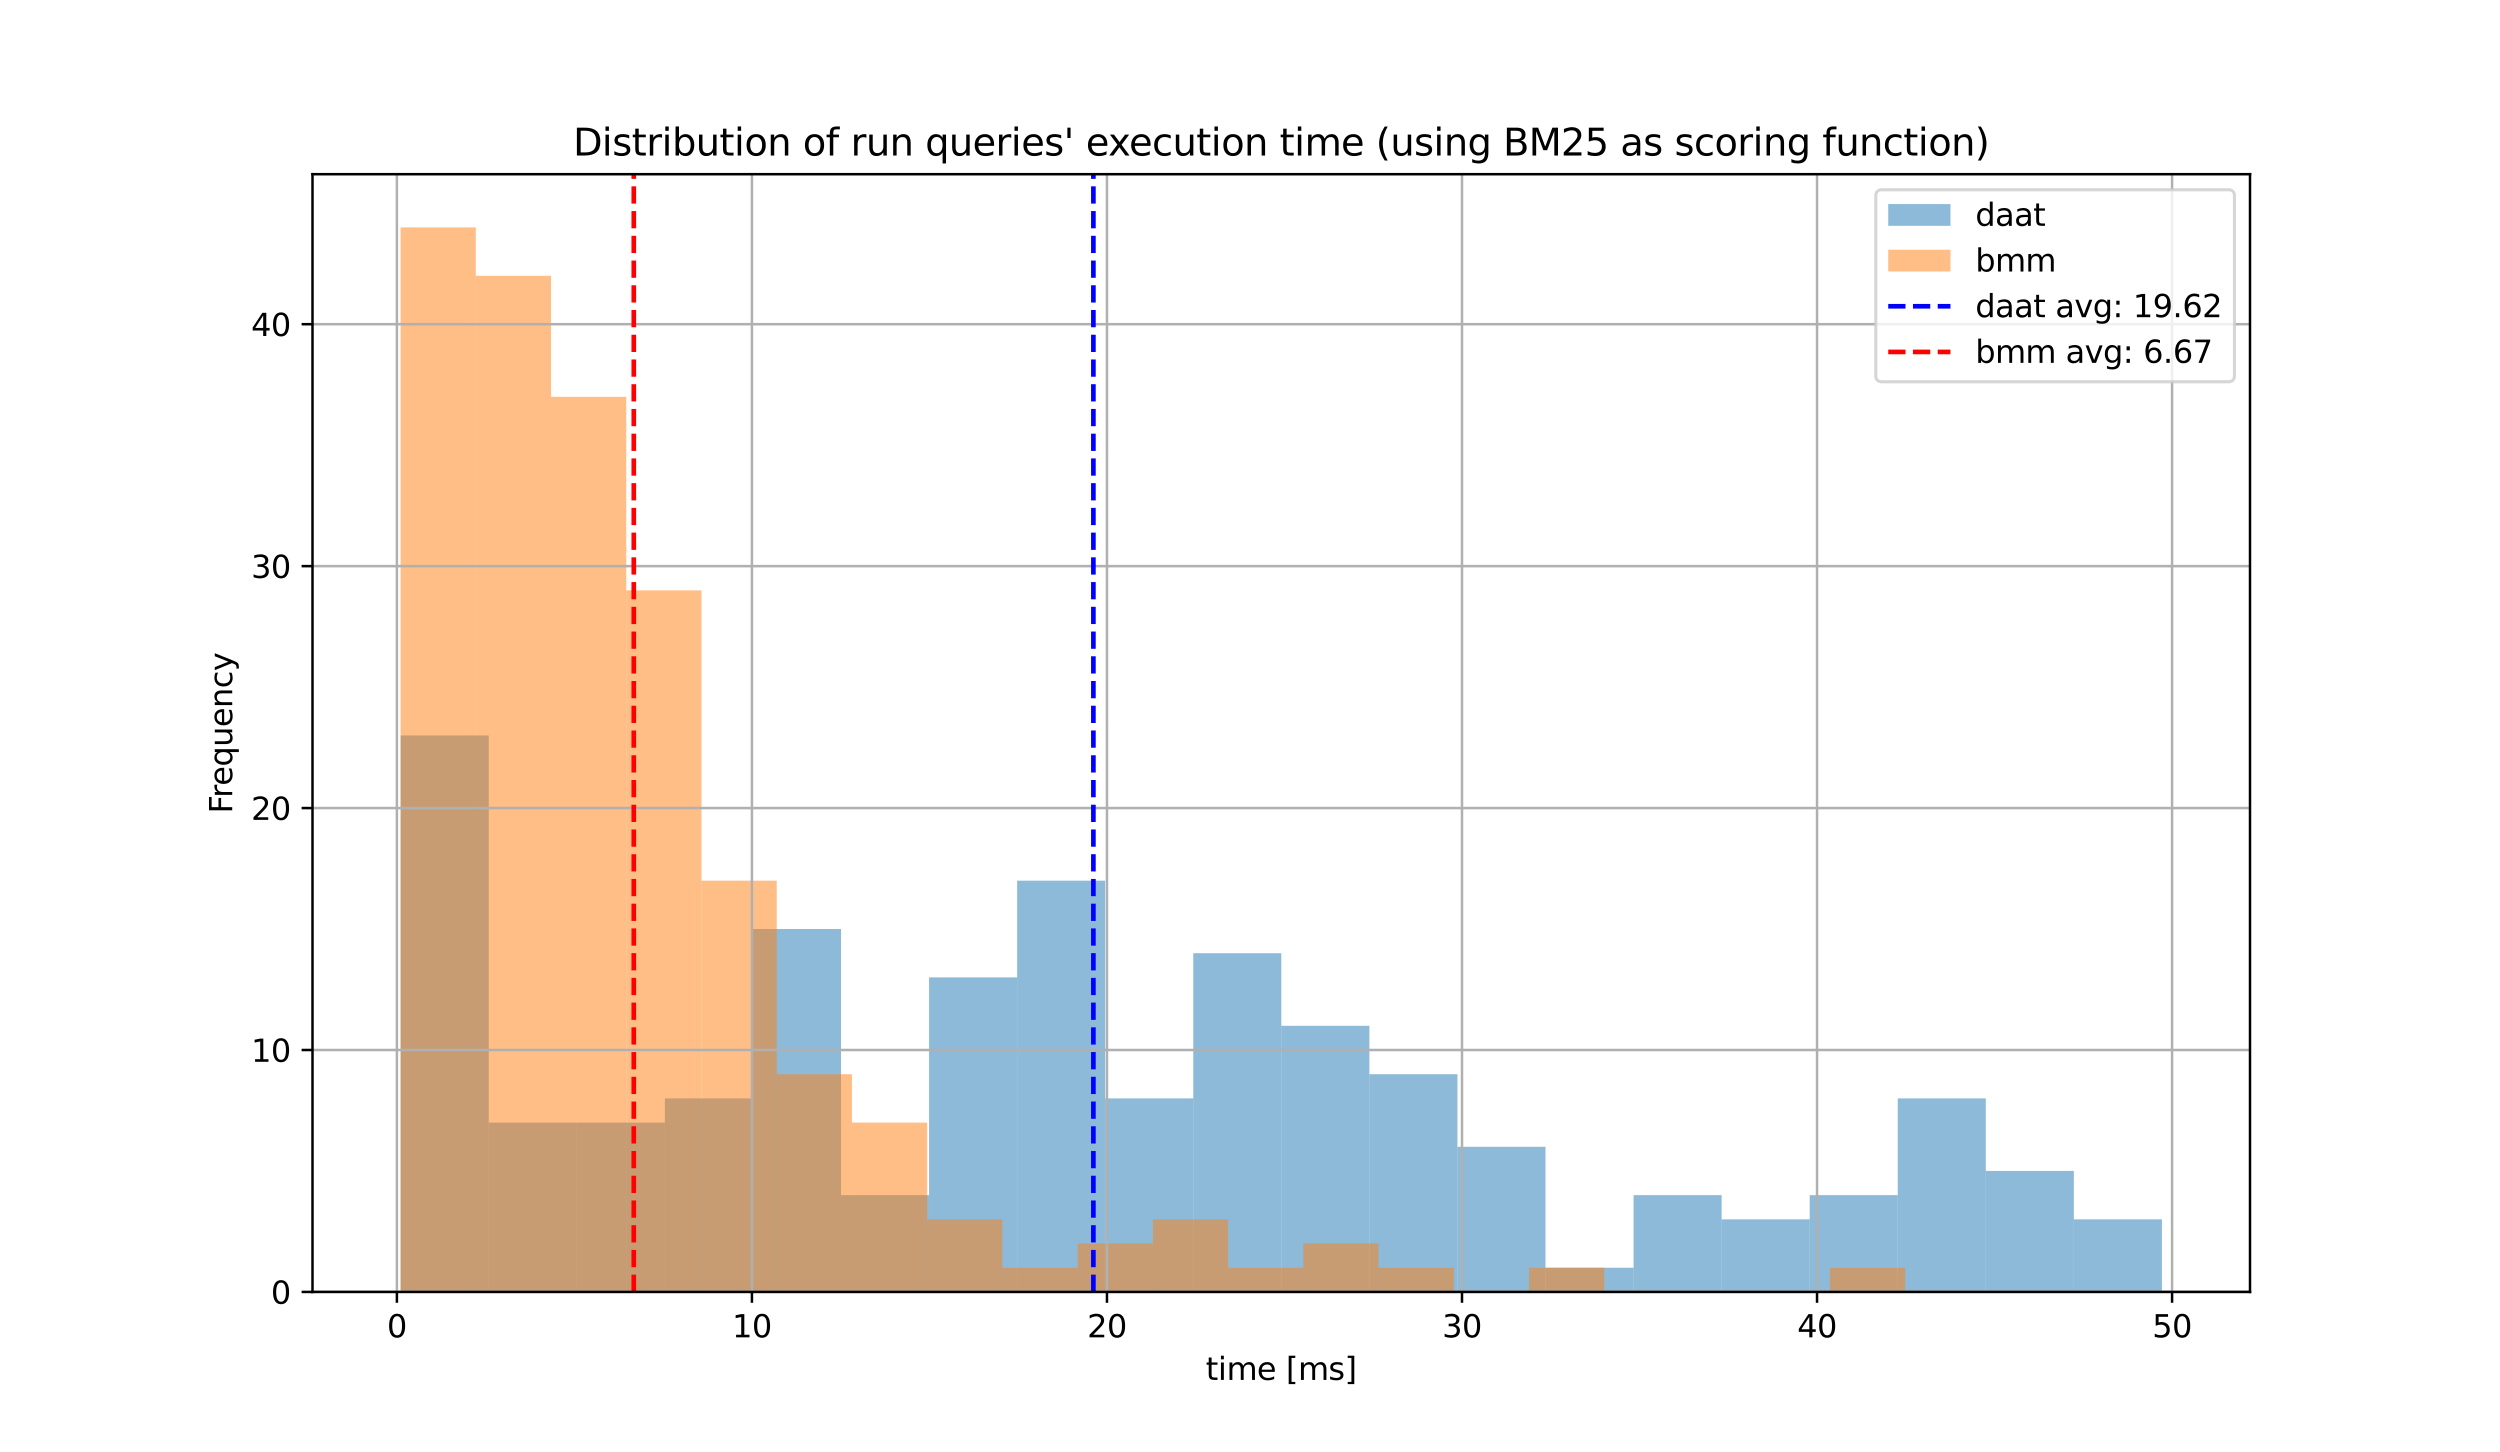 <?xml version="1.0" encoding="utf-8" standalone="no"?>
<!DOCTYPE svg PUBLIC "-//W3C//DTD SVG 1.1//EN"
  "http://www.w3.org/Graphics/SVG/1.1/DTD/svg11.dtd">
<svg xmlns:xlink="http://www.w3.org/1999/xlink" width="803.52pt" height="466.56pt" viewBox="0 0 803.52 466.56" xmlns="http://www.w3.org/2000/svg" version="1.1">
 <defs>
  <style type="text/css">*{stroke-linejoin: round; stroke-linecap: butt}</style>
 </defs>
 <g id="figure_1">
  <g id="patch_1">
   <path d="M 0 466.56 
L 803.52 466.56 
L 803.52 0 
L 0 0 
z
" style="fill: #ffffff"/>
  </g>
  <g id="axes_1">
   <g id="patch_2">
    <path d="M 100.44 415.238 
L 723.168 415.238 
L 723.168 55.987 
L 100.44 55.987 
z
" style="fill: #ffffff"/>
   </g>
   <g id="patch_3">
    <path d="M 128.789 415.238 
L 157.092 415.238 
L 157.092 236.39 
L 128.789 236.39 
z
" clip-path="url(#p4d7cd84a44)" style="fill: #1f77b4; opacity: 0.5"/>
   </g>
   <g id="patch_4">
    <path d="M 157.092 415.238 
L 185.396 415.238 
L 185.396 360.806 
L 157.092 360.806 
z
" clip-path="url(#p4d7cd84a44)" style="fill: #1f77b4; opacity: 0.5"/>
   </g>
   <g id="patch_5">
    <path d="M 185.396 415.238 
L 213.7 415.238 
L 213.7 360.806 
L 185.396 360.806 
z
" clip-path="url(#p4d7cd84a44)" style="fill: #1f77b4; opacity: 0.5"/>
   </g>
   <g id="patch_6">
    <path d="M 213.7 415.238 
L 242.003 415.238 
L 242.003 353.03 
L 213.7 353.03 
z
" clip-path="url(#p4d7cd84a44)" style="fill: #1f77b4; opacity: 0.5"/>
   </g>
   <g id="patch_7">
    <path d="M 242.003 415.238 
L 270.307 415.238 
L 270.307 298.598 
L 242.003 298.598 
z
" clip-path="url(#p4d7cd84a44)" style="fill: #1f77b4; opacity: 0.5"/>
   </g>
   <g id="patch_8">
    <path d="M 270.307 415.238 
L 298.611 415.238 
L 298.611 384.134 
L 270.307 384.134 
z
" clip-path="url(#p4d7cd84a44)" style="fill: #1f77b4; opacity: 0.5"/>
   </g>
   <g id="patch_9">
    <path d="M 298.611 415.238 
L 326.914 415.238 
L 326.914 314.15 
L 298.611 314.15 
z
" clip-path="url(#p4d7cd84a44)" style="fill: #1f77b4; opacity: 0.5"/>
   </g>
   <g id="patch_10">
    <path d="M 326.914 415.238 
L 355.218 415.238 
L 355.218 283.046 
L 326.914 283.046 
z
" clip-path="url(#p4d7cd84a44)" style="fill: #1f77b4; opacity: 0.5"/>
   </g>
   <g id="patch_11">
    <path d="M 355.218 415.238 
L 383.522 415.238 
L 383.522 353.03 
L 355.218 353.03 
z
" clip-path="url(#p4d7cd84a44)" style="fill: #1f77b4; opacity: 0.5"/>
   </g>
   <g id="patch_12">
    <path d="M 383.522 415.238 
L 411.825 415.238 
L 411.825 306.374 
L 383.522 306.374 
z
" clip-path="url(#p4d7cd84a44)" style="fill: #1f77b4; opacity: 0.5"/>
   </g>
   <g id="patch_13">
    <path d="M 411.825 415.238 
L 440.129 415.238 
L 440.129 329.702 
L 411.825 329.702 
z
" clip-path="url(#p4d7cd84a44)" style="fill: #1f77b4; opacity: 0.5"/>
   </g>
   <g id="patch_14">
    <path d="M 440.129 415.238 
L 468.433 415.238 
L 468.433 345.254 
L 440.129 345.254 
z
" clip-path="url(#p4d7cd84a44)" style="fill: #1f77b4; opacity: 0.5"/>
   </g>
   <g id="patch_15">
    <path d="M 468.433 415.238 
L 496.736 415.238 
L 496.736 368.582 
L 468.433 368.582 
z
" clip-path="url(#p4d7cd84a44)" style="fill: #1f77b4; opacity: 0.5"/>
   </g>
   <g id="patch_16">
    <path d="M 496.736 415.238 
L 525.04 415.238 
L 525.04 407.462 
L 496.736 407.462 
z
" clip-path="url(#p4d7cd84a44)" style="fill: #1f77b4; opacity: 0.5"/>
   </g>
   <g id="patch_17">
    <path d="M 525.04 415.238 
L 553.344 415.238 
L 553.344 384.134 
L 525.04 384.134 
z
" clip-path="url(#p4d7cd84a44)" style="fill: #1f77b4; opacity: 0.5"/>
   </g>
   <g id="patch_18">
    <path d="M 553.344 415.238 
L 581.647 415.238 
L 581.647 391.91 
L 553.344 391.91 
z
" clip-path="url(#p4d7cd84a44)" style="fill: #1f77b4; opacity: 0.5"/>
   </g>
   <g id="patch_19">
    <path d="M 581.647 415.238 
L 609.951 415.238 
L 609.951 384.134 
L 581.647 384.134 
z
" clip-path="url(#p4d7cd84a44)" style="fill: #1f77b4; opacity: 0.5"/>
   </g>
   <g id="patch_20">
    <path d="M 609.951 415.238 
L 638.255 415.238 
L 638.255 353.03 
L 609.951 353.03 
z
" clip-path="url(#p4d7cd84a44)" style="fill: #1f77b4; opacity: 0.5"/>
   </g>
   <g id="patch_21">
    <path d="M 638.255 415.238 
L 666.559 415.238 
L 666.559 376.358 
L 638.255 376.358 
z
" clip-path="url(#p4d7cd84a44)" style="fill: #1f77b4; opacity: 0.5"/>
   </g>
   <g id="patch_22">
    <path d="M 666.559 415.238 
L 694.862 415.238 
L 694.862 391.91 
L 666.559 391.91 
z
" clip-path="url(#p4d7cd84a44)" style="fill: #1f77b4; opacity: 0.5"/>
   </g>
   <g id="patch_23">
    <path d="M 128.746 415.238 
L 152.925 415.238 
L 152.925 73.094 
L 128.746 73.094 
z
" clip-path="url(#p4d7cd84a44)" style="fill: #ff7f0e; opacity: 0.5"/>
   </g>
   <g id="patch_24">
    <path d="M 152.925 415.238 
L 177.105 415.238 
L 177.105 88.646 
L 152.925 88.646 
z
" clip-path="url(#p4d7cd84a44)" style="fill: #ff7f0e; opacity: 0.5"/>
   </g>
   <g id="patch_25">
    <path d="M 177.105 415.238 
L 201.284 415.238 
L 201.284 127.526 
L 177.105 127.526 
z
" clip-path="url(#p4d7cd84a44)" style="fill: #ff7f0e; opacity: 0.5"/>
   </g>
   <g id="patch_26">
    <path d="M 201.284 415.238 
L 225.464 415.238 
L 225.464 189.734 
L 201.284 189.734 
z
" clip-path="url(#p4d7cd84a44)" style="fill: #ff7f0e; opacity: 0.5"/>
   </g>
   <g id="patch_27">
    <path d="M 225.464 415.238 
L 249.643 415.238 
L 249.643 283.046 
L 225.464 283.046 
z
" clip-path="url(#p4d7cd84a44)" style="fill: #ff7f0e; opacity: 0.5"/>
   </g>
   <g id="patch_28">
    <path d="M 249.643 415.238 
L 273.822 415.238 
L 273.822 345.254 
L 249.643 345.254 
z
" clip-path="url(#p4d7cd84a44)" style="fill: #ff7f0e; opacity: 0.5"/>
   </g>
   <g id="patch_29">
    <path d="M 273.822 415.238 
L 298.002 415.238 
L 298.002 360.806 
L 273.822 360.806 
z
" clip-path="url(#p4d7cd84a44)" style="fill: #ff7f0e; opacity: 0.5"/>
   </g>
   <g id="patch_30">
    <path d="M 298.002 415.238 
L 322.181 415.238 
L 322.181 391.91 
L 298.002 391.91 
z
" clip-path="url(#p4d7cd84a44)" style="fill: #ff7f0e; opacity: 0.5"/>
   </g>
   <g id="patch_31">
    <path d="M 322.181 415.238 
L 346.361 415.238 
L 346.361 407.462 
L 322.181 407.462 
z
" clip-path="url(#p4d7cd84a44)" style="fill: #ff7f0e; opacity: 0.5"/>
   </g>
   <g id="patch_32">
    <path d="M 346.361 415.238 
L 370.54 415.238 
L 370.54 399.686 
L 346.361 399.686 
z
" clip-path="url(#p4d7cd84a44)" style="fill: #ff7f0e; opacity: 0.5"/>
   </g>
   <g id="patch_33">
    <path d="M 370.54 415.238 
L 394.72 415.238 
L 394.72 391.91 
L 370.54 391.91 
z
" clip-path="url(#p4d7cd84a44)" style="fill: #ff7f0e; opacity: 0.5"/>
   </g>
   <g id="patch_34">
    <path d="M 394.72 415.238 
L 418.899 415.238 
L 418.899 407.462 
L 394.72 407.462 
z
" clip-path="url(#p4d7cd84a44)" style="fill: #ff7f0e; opacity: 0.5"/>
   </g>
   <g id="patch_35">
    <path d="M 418.899 415.238 
L 443.079 415.238 
L 443.079 399.686 
L 418.899 399.686 
z
" clip-path="url(#p4d7cd84a44)" style="fill: #ff7f0e; opacity: 0.5"/>
   </g>
   <g id="patch_36">
    <path d="M 443.079 415.238 
L 467.258 415.238 
L 467.258 407.462 
L 443.079 407.462 
z
" clip-path="url(#p4d7cd84a44)" style="fill: #ff7f0e; opacity: 0.5"/>
   </g>
   <g id="patch_37">
    <path d="M 467.258 415.238 
L 491.437 415.238 
L 491.437 415.238 
L 467.258 415.238 
z
" clip-path="url(#p4d7cd84a44)" style="fill: #ff7f0e; opacity: 0.5"/>
   </g>
   <g id="patch_38">
    <path d="M 491.437 415.238 
L 515.617 415.238 
L 515.617 407.462 
L 491.437 407.462 
z
" clip-path="url(#p4d7cd84a44)" style="fill: #ff7f0e; opacity: 0.5"/>
   </g>
   <g id="patch_39">
    <path d="M 515.617 415.238 
L 539.796 415.238 
L 539.796 415.238 
L 515.617 415.238 
z
" clip-path="url(#p4d7cd84a44)" style="fill: #ff7f0e; opacity: 0.5"/>
   </g>
   <g id="patch_40">
    <path d="M 539.796 415.238 
L 563.976 415.238 
L 563.976 415.238 
L 539.796 415.238 
z
" clip-path="url(#p4d7cd84a44)" style="fill: #ff7f0e; opacity: 0.5"/>
   </g>
   <g id="patch_41">
    <path d="M 563.976 415.238 
L 588.155 415.238 
L 588.155 415.238 
L 563.976 415.238 
z
" clip-path="url(#p4d7cd84a44)" style="fill: #ff7f0e; opacity: 0.5"/>
   </g>
   <g id="patch_42">
    <path d="M 588.155 415.238 
L 612.335 415.238 
L 612.335 407.462 
L 588.155 407.462 
z
" clip-path="url(#p4d7cd84a44)" style="fill: #ff7f0e; opacity: 0.5"/>
   </g>
   <g id="matplotlib.axis_1">
    <g id="xtick_1">
     <g id="line2d_1">
      <path d="M 127.566 415.238 
L 127.566 55.987 
" clip-path="url(#p4d7cd84a44)" style="fill: none; stroke: #b0b0b0; stroke-width: 0.8; stroke-linecap: square"/>
     </g>
     <g id="line2d_2">
      <defs>
       <path id="m06d415fbf8" d="M 0 0 
L 0 3.5 
" style="stroke: #000000; stroke-width: 0.8"/>
      </defs>
      <g>
       <use xlink:href="#m06d415fbf8" x="127.566" y="415.238" style="stroke: #000000; stroke-width: 0.8"/>
      </g>
     </g>
     <g id="text_1">
      <!-- 0 -->
      <g transform="translate(124.384 429.837) scale(0.1 -0.1)">
       <defs>
        <path id="DejaVuSans-30" d="M 2034 4250 
Q 1547 4250 1301 3770 
Q 1056 3291 1056 2328 
Q 1056 1369 1301 889 
Q 1547 409 2034 409 
Q 2525 409 2770 889 
Q 3016 1369 3016 2328 
Q 3016 3291 2770 3770 
Q 2525 4250 2034 4250 
z
M 2034 4750 
Q 2819 4750 3233 4129 
Q 3647 3509 3647 2328 
Q 3647 1150 3233 529 
Q 2819 -91 2034 -91 
Q 1250 -91 836 529 
Q 422 1150 422 2328 
Q 422 3509 836 4129 
Q 1250 4750 2034 4750 
z
" transform="scale(0.016)"/>
       </defs>
       <use xlink:href="#DejaVuSans-30"/>
      </g>
     </g>
    </g>
    <g id="xtick_2">
     <g id="line2d_3">
      <path d="M 241.677 415.238 
L 241.677 55.987 
" clip-path="url(#p4d7cd84a44)" style="fill: none; stroke: #b0b0b0; stroke-width: 0.8; stroke-linecap: square"/>
     </g>
     <g id="line2d_4">
      <g>
       <use xlink:href="#m06d415fbf8" x="241.677" y="415.238" style="stroke: #000000; stroke-width: 0.8"/>
      </g>
     </g>
     <g id="text_2">
      <!-- 10 -->
      <g transform="translate(235.314 429.837) scale(0.1 -0.1)">
       <defs>
        <path id="DejaVuSans-31" d="M 794 531 
L 1825 531 
L 1825 4091 
L 703 3866 
L 703 4441 
L 1819 4666 
L 2450 4666 
L 2450 531 
L 3481 531 
L 3481 0 
L 794 0 
L 794 531 
z
" transform="scale(0.016)"/>
       </defs>
       <use xlink:href="#DejaVuSans-31"/>
       <use xlink:href="#DejaVuSans-30" x="63.623"/>
      </g>
     </g>
    </g>
    <g id="xtick_3">
     <g id="line2d_5">
      <path d="M 355.788 415.238 
L 355.788 55.987 
" clip-path="url(#p4d7cd84a44)" style="fill: none; stroke: #b0b0b0; stroke-width: 0.8; stroke-linecap: square"/>
     </g>
     <g id="line2d_6">
      <g>
       <use xlink:href="#m06d415fbf8" x="355.788" y="415.238" style="stroke: #000000; stroke-width: 0.8"/>
      </g>
     </g>
     <g id="text_3">
      <!-- 20 -->
      <g transform="translate(349.426 429.837) scale(0.1 -0.1)">
       <defs>
        <path id="DejaVuSans-32" d="M 1228 531 
L 3431 531 
L 3431 0 
L 469 0 
L 469 531 
Q 828 903 1448 1529 
Q 2069 2156 2228 2338 
Q 2531 2678 2651 2914 
Q 2772 3150 2772 3378 
Q 2772 3750 2511 3984 
Q 2250 4219 1831 4219 
Q 1534 4219 1204 4116 
Q 875 4013 500 3803 
L 500 4441 
Q 881 4594 1212 4672 
Q 1544 4750 1819 4750 
Q 2544 4750 2975 4387 
Q 3406 4025 3406 3419 
Q 3406 3131 3298 2873 
Q 3191 2616 2906 2266 
Q 2828 2175 2409 1742 
Q 1991 1309 1228 531 
z
" transform="scale(0.016)"/>
       </defs>
       <use xlink:href="#DejaVuSans-32"/>
       <use xlink:href="#DejaVuSans-30" x="63.623"/>
      </g>
     </g>
    </g>
    <g id="xtick_4">
     <g id="line2d_7">
      <path d="M 469.9 415.238 
L 469.9 55.987 
" clip-path="url(#p4d7cd84a44)" style="fill: none; stroke: #b0b0b0; stroke-width: 0.8; stroke-linecap: square"/>
     </g>
     <g id="line2d_8">
      <g>
       <use xlink:href="#m06d415fbf8" x="469.9" y="415.238" style="stroke: #000000; stroke-width: 0.8"/>
      </g>
     </g>
     <g id="text_4">
      <!-- 30 -->
      <g transform="translate(463.537 429.837) scale(0.1 -0.1)">
       <defs>
        <path id="DejaVuSans-33" d="M 2597 2516 
Q 3050 2419 3304 2112 
Q 3559 1806 3559 1356 
Q 3559 666 3084 287 
Q 2609 -91 1734 -91 
Q 1441 -91 1130 -33 
Q 819 25 488 141 
L 488 750 
Q 750 597 1062 519 
Q 1375 441 1716 441 
Q 2309 441 2620 675 
Q 2931 909 2931 1356 
Q 2931 1769 2642 2001 
Q 2353 2234 1838 2234 
L 1294 2234 
L 1294 2753 
L 1863 2753 
Q 2328 2753 2575 2939 
Q 2822 3125 2822 3475 
Q 2822 3834 2567 4026 
Q 2313 4219 1838 4219 
Q 1578 4219 1281 4162 
Q 984 4106 628 3988 
L 628 4550 
Q 988 4650 1302 4700 
Q 1616 4750 1894 4750 
Q 2613 4750 3031 4423 
Q 3450 4097 3450 3541 
Q 3450 3153 3228 2886 
Q 3006 2619 2597 2516 
z
" transform="scale(0.016)"/>
       </defs>
       <use xlink:href="#DejaVuSans-33"/>
       <use xlink:href="#DejaVuSans-30" x="63.623"/>
      </g>
     </g>
    </g>
    <g id="xtick_5">
     <g id="line2d_9">
      <path d="M 584.011 415.238 
L 584.011 55.987 
" clip-path="url(#p4d7cd84a44)" style="fill: none; stroke: #b0b0b0; stroke-width: 0.8; stroke-linecap: square"/>
     </g>
     <g id="line2d_10">
      <g>
       <use xlink:href="#m06d415fbf8" x="584.011" y="415.238" style="stroke: #000000; stroke-width: 0.8"/>
      </g>
     </g>
     <g id="text_5">
      <!-- 40 -->
      <g transform="translate(577.648 429.837) scale(0.1 -0.1)">
       <defs>
        <path id="DejaVuSans-34" d="M 2419 4116 
L 825 1625 
L 2419 1625 
L 2419 4116 
z
M 2253 4666 
L 3047 4666 
L 3047 1625 
L 3713 1625 
L 3713 1100 
L 3047 1100 
L 3047 0 
L 2419 0 
L 2419 1100 
L 313 1100 
L 313 1709 
L 2253 4666 
z
" transform="scale(0.016)"/>
       </defs>
       <use xlink:href="#DejaVuSans-34"/>
       <use xlink:href="#DejaVuSans-30" x="63.623"/>
      </g>
     </g>
    </g>
    <g id="xtick_6">
     <g id="line2d_11">
      <path d="M 698.122 415.238 
L 698.122 55.987 
" clip-path="url(#p4d7cd84a44)" style="fill: none; stroke: #b0b0b0; stroke-width: 0.8; stroke-linecap: square"/>
     </g>
     <g id="line2d_12">
      <g>
       <use xlink:href="#m06d415fbf8" x="698.122" y="415.238" style="stroke: #000000; stroke-width: 0.8"/>
      </g>
     </g>
     <g id="text_6">
      <!-- 50 -->
      <g transform="translate(691.76 429.837) scale(0.1 -0.1)">
       <defs>
        <path id="DejaVuSans-35" d="M 691 4666 
L 3169 4666 
L 3169 4134 
L 1269 4134 
L 1269 2991 
Q 1406 3038 1543 3061 
Q 1681 3084 1819 3084 
Q 2600 3084 3056 2656 
Q 3513 2228 3513 1497 
Q 3513 744 3044 326 
Q 2575 -91 1722 -91 
Q 1428 -91 1123 -41 
Q 819 9 494 109 
L 494 744 
Q 775 591 1075 516 
Q 1375 441 1709 441 
Q 2250 441 2565 725 
Q 2881 1009 2881 1497 
Q 2881 1984 2565 2268 
Q 2250 2553 1709 2553 
Q 1456 2553 1204 2497 
Q 953 2441 691 2322 
L 691 4666 
z
" transform="scale(0.016)"/>
       </defs>
       <use xlink:href="#DejaVuSans-35"/>
       <use xlink:href="#DejaVuSans-30" x="63.623"/>
      </g>
     </g>
    </g>
    <g id="text_7">
     <!-- time [ms] -->
     <g transform="translate(387.542 443.515) scale(0.1 -0.1)">
      <defs>
       <path id="DejaVuSans-74" d="M 1172 4494 
L 1172 3500 
L 2356 3500 
L 2356 3053 
L 1172 3053 
L 1172 1153 
Q 1172 725 1289 603 
Q 1406 481 1766 481 
L 2356 481 
L 2356 0 
L 1766 0 
Q 1100 0 847 248 
Q 594 497 594 1153 
L 594 3053 
L 172 3053 
L 172 3500 
L 594 3500 
L 594 4494 
L 1172 4494 
z
" transform="scale(0.016)"/>
       <path id="DejaVuSans-69" d="M 603 3500 
L 1178 3500 
L 1178 0 
L 603 0 
L 603 3500 
z
M 603 4863 
L 1178 4863 
L 1178 4134 
L 603 4134 
L 603 4863 
z
" transform="scale(0.016)"/>
       <path id="DejaVuSans-6d" d="M 3328 2828 
Q 3544 3216 3844 3400 
Q 4144 3584 4550 3584 
Q 5097 3584 5394 3201 
Q 5691 2819 5691 2113 
L 5691 0 
L 5113 0 
L 5113 2094 
Q 5113 2597 4934 2840 
Q 4756 3084 4391 3084 
Q 3944 3084 3684 2787 
Q 3425 2491 3425 1978 
L 3425 0 
L 2847 0 
L 2847 2094 
Q 2847 2600 2669 2842 
Q 2491 3084 2119 3084 
Q 1678 3084 1418 2786 
Q 1159 2488 1159 1978 
L 1159 0 
L 581 0 
L 581 3500 
L 1159 3500 
L 1159 2956 
Q 1356 3278 1631 3431 
Q 1906 3584 2284 3584 
Q 2666 3584 2933 3390 
Q 3200 3197 3328 2828 
z
" transform="scale(0.016)"/>
       <path id="DejaVuSans-65" d="M 3597 1894 
L 3597 1613 
L 953 1613 
Q 991 1019 1311 708 
Q 1631 397 2203 397 
Q 2534 397 2845 478 
Q 3156 559 3463 722 
L 3463 178 
Q 3153 47 2828 -22 
Q 2503 -91 2169 -91 
Q 1331 -91 842 396 
Q 353 884 353 1716 
Q 353 2575 817 3079 
Q 1281 3584 2069 3584 
Q 2775 3584 3186 3129 
Q 3597 2675 3597 1894 
z
M 3022 2063 
Q 3016 2534 2758 2815 
Q 2500 3097 2075 3097 
Q 1594 3097 1305 2825 
Q 1016 2553 972 2059 
L 3022 2063 
z
" transform="scale(0.016)"/>
       <path id="DejaVuSans-20" transform="scale(0.016)"/>
       <path id="DejaVuSans-5b" d="M 550 4863 
L 1875 4863 
L 1875 4416 
L 1125 4416 
L 1125 -397 
L 1875 -397 
L 1875 -844 
L 550 -844 
L 550 4863 
z
" transform="scale(0.016)"/>
       <path id="DejaVuSans-73" d="M 2834 3397 
L 2834 2853 
Q 2591 2978 2328 3040 
Q 2066 3103 1784 3103 
Q 1356 3103 1142 2972 
Q 928 2841 928 2578 
Q 928 2378 1081 2264 
Q 1234 2150 1697 2047 
L 1894 2003 
Q 2506 1872 2764 1633 
Q 3022 1394 3022 966 
Q 3022 478 2636 193 
Q 2250 -91 1575 -91 
Q 1294 -91 989 -36 
Q 684 19 347 128 
L 347 722 
Q 666 556 975 473 
Q 1284 391 1588 391 
Q 1994 391 2212 530 
Q 2431 669 2431 922 
Q 2431 1156 2273 1281 
Q 2116 1406 1581 1522 
L 1381 1569 
Q 847 1681 609 1914 
Q 372 2147 372 2553 
Q 372 3047 722 3315 
Q 1072 3584 1716 3584 
Q 2034 3584 2315 3537 
Q 2597 3491 2834 3397 
z
" transform="scale(0.016)"/>
       <path id="DejaVuSans-5d" d="M 1947 4863 
L 1947 -844 
L 622 -844 
L 622 -397 
L 1369 -397 
L 1369 4416 
L 622 4416 
L 622 4863 
L 1947 4863 
z
" transform="scale(0.016)"/>
      </defs>
      <use xlink:href="#DejaVuSans-74"/>
      <use xlink:href="#DejaVuSans-69" x="39.209"/>
      <use xlink:href="#DejaVuSans-6d" x="66.992"/>
      <use xlink:href="#DejaVuSans-65" x="164.404"/>
      <use xlink:href="#DejaVuSans-20" x="225.928"/>
      <use xlink:href="#DejaVuSans-5b" x="257.715"/>
      <use xlink:href="#DejaVuSans-6d" x="296.729"/>
      <use xlink:href="#DejaVuSans-73" x="394.141"/>
      <use xlink:href="#DejaVuSans-5d" x="446.24"/>
     </g>
    </g>
   </g>
   <g id="matplotlib.axis_2">
    <g id="ytick_1">
     <g id="line2d_13">
      <path d="M 100.44 415.238 
L 723.168 415.238 
" clip-path="url(#p4d7cd84a44)" style="fill: none; stroke: #b0b0b0; stroke-width: 0.8; stroke-linecap: square"/>
     </g>
     <g id="line2d_14">
      <defs>
       <path id="m662e9bc9d8" d="M 0 0 
L -3.5 0 
" style="stroke: #000000; stroke-width: 0.8"/>
      </defs>
      <g>
       <use xlink:href="#m662e9bc9d8" x="100.44" y="415.238" style="stroke: #000000; stroke-width: 0.8"/>
      </g>
     </g>
     <g id="text_8">
      <!-- 0 -->
      <g transform="translate(87.078 419.038) scale(0.1 -0.1)">
       <use xlink:href="#DejaVuSans-30"/>
      </g>
     </g>
    </g>
    <g id="ytick_2">
     <g id="line2d_15">
      <path d="M 100.44 337.478 
L 723.168 337.478 
" clip-path="url(#p4d7cd84a44)" style="fill: none; stroke: #b0b0b0; stroke-width: 0.8; stroke-linecap: square"/>
     </g>
     <g id="line2d_16">
      <g>
       <use xlink:href="#m662e9bc9d8" x="100.44" y="337.478" style="stroke: #000000; stroke-width: 0.8"/>
      </g>
     </g>
     <g id="text_9">
      <!-- 10 -->
      <g transform="translate(80.715 341.278) scale(0.1 -0.1)">
       <use xlink:href="#DejaVuSans-31"/>
       <use xlink:href="#DejaVuSans-30" x="63.623"/>
      </g>
     </g>
    </g>
    <g id="ytick_3">
     <g id="line2d_17">
      <path d="M 100.44 259.718 
L 723.168 259.718 
" clip-path="url(#p4d7cd84a44)" style="fill: none; stroke: #b0b0b0; stroke-width: 0.8; stroke-linecap: square"/>
     </g>
     <g id="line2d_18">
      <g>
       <use xlink:href="#m662e9bc9d8" x="100.44" y="259.718" style="stroke: #000000; stroke-width: 0.8"/>
      </g>
     </g>
     <g id="text_10">
      <!-- 20 -->
      <g transform="translate(80.715 263.518) scale(0.1 -0.1)">
       <use xlink:href="#DejaVuSans-32"/>
       <use xlink:href="#DejaVuSans-30" x="63.623"/>
      </g>
     </g>
    </g>
    <g id="ytick_4">
     <g id="line2d_19">
      <path d="M 100.44 181.958 
L 723.168 181.958 
" clip-path="url(#p4d7cd84a44)" style="fill: none; stroke: #b0b0b0; stroke-width: 0.8; stroke-linecap: square"/>
     </g>
     <g id="line2d_20">
      <g>
       <use xlink:href="#m662e9bc9d8" x="100.44" y="181.958" style="stroke: #000000; stroke-width: 0.8"/>
      </g>
     </g>
     <g id="text_11">
      <!-- 30 -->
      <g transform="translate(80.715 185.758) scale(0.1 -0.1)">
       <use xlink:href="#DejaVuSans-33"/>
       <use xlink:href="#DejaVuSans-30" x="63.623"/>
      </g>
     </g>
    </g>
    <g id="ytick_5">
     <g id="line2d_21">
      <path d="M 100.44 104.198 
L 723.168 104.198 
" clip-path="url(#p4d7cd84a44)" style="fill: none; stroke: #b0b0b0; stroke-width: 0.8; stroke-linecap: square"/>
     </g>
     <g id="line2d_22">
      <g>
       <use xlink:href="#m662e9bc9d8" x="100.44" y="104.198" style="stroke: #000000; stroke-width: 0.8"/>
      </g>
     </g>
     <g id="text_12">
      <!-- 40 -->
      <g transform="translate(80.715 107.998) scale(0.1 -0.1)">
       <use xlink:href="#DejaVuSans-34"/>
       <use xlink:href="#DejaVuSans-30" x="63.623"/>
      </g>
     </g>
    </g>
    <g id="text_13">
     <!-- Frequency -->
     <g transform="translate(74.635 261.442) rotate(-90) scale(0.1 -0.1)">
      <defs>
       <path id="DejaVuSans-46" d="M 628 4666 
L 3309 4666 
L 3309 4134 
L 1259 4134 
L 1259 2759 
L 3109 2759 
L 3109 2228 
L 1259 2228 
L 1259 0 
L 628 0 
L 628 4666 
z
" transform="scale(0.016)"/>
       <path id="DejaVuSans-72" d="M 2631 2963 
Q 2534 3019 2420 3045 
Q 2306 3072 2169 3072 
Q 1681 3072 1420 2755 
Q 1159 2438 1159 1844 
L 1159 0 
L 581 0 
L 581 3500 
L 1159 3500 
L 1159 2956 
Q 1341 3275 1631 3429 
Q 1922 3584 2338 3584 
Q 2397 3584 2469 3576 
Q 2541 3569 2628 3553 
L 2631 2963 
z
" transform="scale(0.016)"/>
       <path id="DejaVuSans-71" d="M 947 1747 
Q 947 1113 1208 752 
Q 1469 391 1925 391 
Q 2381 391 2643 752 
Q 2906 1113 2906 1747 
Q 2906 2381 2643 2742 
Q 2381 3103 1925 3103 
Q 1469 3103 1208 2742 
Q 947 2381 947 1747 
z
M 2906 525 
Q 2725 213 2448 61 
Q 2172 -91 1784 -91 
Q 1150 -91 751 415 
Q 353 922 353 1747 
Q 353 2572 751 3078 
Q 1150 3584 1784 3584 
Q 2172 3584 2448 3432 
Q 2725 3281 2906 2969 
L 2906 3500 
L 3481 3500 
L 3481 -1331 
L 2906 -1331 
L 2906 525 
z
" transform="scale(0.016)"/>
       <path id="DejaVuSans-75" d="M 544 1381 
L 544 3500 
L 1119 3500 
L 1119 1403 
Q 1119 906 1312 657 
Q 1506 409 1894 409 
Q 2359 409 2629 706 
Q 2900 1003 2900 1516 
L 2900 3500 
L 3475 3500 
L 3475 0 
L 2900 0 
L 2900 538 
Q 2691 219 2414 64 
Q 2138 -91 1772 -91 
Q 1169 -91 856 284 
Q 544 659 544 1381 
z
M 1991 3584 
L 1991 3584 
z
" transform="scale(0.016)"/>
       <path id="DejaVuSans-6e" d="M 3513 2113 
L 3513 0 
L 2938 0 
L 2938 2094 
Q 2938 2591 2744 2837 
Q 2550 3084 2163 3084 
Q 1697 3084 1428 2787 
Q 1159 2491 1159 1978 
L 1159 0 
L 581 0 
L 581 3500 
L 1159 3500 
L 1159 2956 
Q 1366 3272 1645 3428 
Q 1925 3584 2291 3584 
Q 2894 3584 3203 3211 
Q 3513 2838 3513 2113 
z
" transform="scale(0.016)"/>
       <path id="DejaVuSans-63" d="M 3122 3366 
L 3122 2828 
Q 2878 2963 2633 3030 
Q 2388 3097 2138 3097 
Q 1578 3097 1268 2742 
Q 959 2388 959 1747 
Q 959 1106 1268 751 
Q 1578 397 2138 397 
Q 2388 397 2633 464 
Q 2878 531 3122 666 
L 3122 134 
Q 2881 22 2623 -34 
Q 2366 -91 2075 -91 
Q 1284 -91 818 406 
Q 353 903 353 1747 
Q 353 2603 823 3093 
Q 1294 3584 2113 3584 
Q 2378 3584 2631 3529 
Q 2884 3475 3122 3366 
z
" transform="scale(0.016)"/>
       <path id="DejaVuSans-79" d="M 2059 -325 
Q 1816 -950 1584 -1140 
Q 1353 -1331 966 -1331 
L 506 -1331 
L 506 -850 
L 844 -850 
Q 1081 -850 1212 -737 
Q 1344 -625 1503 -206 
L 1606 56 
L 191 3500 
L 800 3500 
L 1894 763 
L 2988 3500 
L 3597 3500 
L 2059 -325 
z
" transform="scale(0.016)"/>
      </defs>
      <use xlink:href="#DejaVuSans-46"/>
      <use xlink:href="#DejaVuSans-72" x="50.27"/>
      <use xlink:href="#DejaVuSans-65" x="89.133"/>
      <use xlink:href="#DejaVuSans-71" x="150.656"/>
      <use xlink:href="#DejaVuSans-75" x="214.133"/>
      <use xlink:href="#DejaVuSans-65" x="277.512"/>
      <use xlink:href="#DejaVuSans-6e" x="339.035"/>
      <use xlink:href="#DejaVuSans-63" x="402.414"/>
      <use xlink:href="#DejaVuSans-79" x="457.395"/>
     </g>
    </g>
   </g>
   <g id="line2d_23">
    <path d="M 351.422 415.238 
L 351.422 55.987 
" clip-path="url(#p4d7cd84a44)" style="fill: none; stroke-dasharray: 5.55,2.4; stroke-dashoffset: 0; stroke: #0000ff; stroke-width: 1.5"/>
   </g>
   <g id="line2d_24">
    <path d="M 203.703 415.238 
L 203.703 55.987 
" clip-path="url(#p4d7cd84a44)" style="fill: none; stroke-dasharray: 5.55,2.4; stroke-dashoffset: 0; stroke: #ff0000; stroke-width: 1.5"/>
   </g>
   <g id="patch_43">
    <path d="M 100.44 415.238 
L 100.44 55.987 
" style="fill: none; stroke: #000000; stroke-width: 0.8; stroke-linejoin: miter; stroke-linecap: square"/>
   </g>
   <g id="patch_44">
    <path d="M 723.168 415.238 
L 723.168 55.987 
" style="fill: none; stroke: #000000; stroke-width: 0.8; stroke-linejoin: miter; stroke-linecap: square"/>
   </g>
   <g id="patch_45">
    <path d="M 100.44 415.238 
L 723.168 415.238 
" style="fill: none; stroke: #000000; stroke-width: 0.8; stroke-linejoin: miter; stroke-linecap: square"/>
   </g>
   <g id="patch_46">
    <path d="M 100.44 55.987 
L 723.168 55.987 
" style="fill: none; stroke: #000000; stroke-width: 0.8; stroke-linejoin: miter; stroke-linecap: square"/>
   </g>
   <g id="text_14">
    <!-- Distribution of run queries' execution time (using BM25 as scoring function) -->
    <g transform="translate(184.213 49.987) scale(0.12 -0.12)">
     <defs>
      <path id="DejaVuSans-44" d="M 1259 4147 
L 1259 519 
L 2022 519 
Q 2988 519 3436 956 
Q 3884 1394 3884 2338 
Q 3884 3275 3436 3711 
Q 2988 4147 2022 4147 
L 1259 4147 
z
M 628 4666 
L 1925 4666 
Q 3281 4666 3915 4102 
Q 4550 3538 4550 2338 
Q 4550 1131 3912 565 
Q 3275 0 1925 0 
L 628 0 
L 628 4666 
z
" transform="scale(0.016)"/>
      <path id="DejaVuSans-62" d="M 3116 1747 
Q 3116 2381 2855 2742 
Q 2594 3103 2138 3103 
Q 1681 3103 1420 2742 
Q 1159 2381 1159 1747 
Q 1159 1113 1420 752 
Q 1681 391 2138 391 
Q 2594 391 2855 752 
Q 3116 1113 3116 1747 
z
M 1159 2969 
Q 1341 3281 1617 3432 
Q 1894 3584 2278 3584 
Q 2916 3584 3314 3078 
Q 3713 2572 3713 1747 
Q 3713 922 3314 415 
Q 2916 -91 2278 -91 
Q 1894 -91 1617 61 
Q 1341 213 1159 525 
L 1159 0 
L 581 0 
L 581 4863 
L 1159 4863 
L 1159 2969 
z
" transform="scale(0.016)"/>
      <path id="DejaVuSans-6f" d="M 1959 3097 
Q 1497 3097 1228 2736 
Q 959 2375 959 1747 
Q 959 1119 1226 758 
Q 1494 397 1959 397 
Q 2419 397 2687 759 
Q 2956 1122 2956 1747 
Q 2956 2369 2687 2733 
Q 2419 3097 1959 3097 
z
M 1959 3584 
Q 2709 3584 3137 3096 
Q 3566 2609 3566 1747 
Q 3566 888 3137 398 
Q 2709 -91 1959 -91 
Q 1206 -91 779 398 
Q 353 888 353 1747 
Q 353 2609 779 3096 
Q 1206 3584 1959 3584 
z
" transform="scale(0.016)"/>
      <path id="DejaVuSans-66" d="M 2375 4863 
L 2375 4384 
L 1825 4384 
Q 1516 4384 1395 4259 
Q 1275 4134 1275 3809 
L 1275 3500 
L 2222 3500 
L 2222 3053 
L 1275 3053 
L 1275 0 
L 697 0 
L 697 3053 
L 147 3053 
L 147 3500 
L 697 3500 
L 697 3744 
Q 697 4328 969 4595 
Q 1241 4863 1831 4863 
L 2375 4863 
z
" transform="scale(0.016)"/>
      <path id="DejaVuSans-27" d="M 1147 4666 
L 1147 2931 
L 616 2931 
L 616 4666 
L 1147 4666 
z
" transform="scale(0.016)"/>
      <path id="DejaVuSans-78" d="M 3513 3500 
L 2247 1797 
L 3578 0 
L 2900 0 
L 1881 1375 
L 863 0 
L 184 0 
L 1544 1831 
L 300 3500 
L 978 3500 
L 1906 2253 
L 2834 3500 
L 3513 3500 
z
" transform="scale(0.016)"/>
      <path id="DejaVuSans-28" d="M 1984 4856 
Q 1566 4138 1362 3434 
Q 1159 2731 1159 2009 
Q 1159 1288 1364 580 
Q 1569 -128 1984 -844 
L 1484 -844 
Q 1016 -109 783 600 
Q 550 1309 550 2009 
Q 550 2706 781 3412 
Q 1013 4119 1484 4856 
L 1984 4856 
z
" transform="scale(0.016)"/>
      <path id="DejaVuSans-67" d="M 2906 1791 
Q 2906 2416 2648 2759 
Q 2391 3103 1925 3103 
Q 1463 3103 1205 2759 
Q 947 2416 947 1791 
Q 947 1169 1205 825 
Q 1463 481 1925 481 
Q 2391 481 2648 825 
Q 2906 1169 2906 1791 
z
M 3481 434 
Q 3481 -459 3084 -895 
Q 2688 -1331 1869 -1331 
Q 1566 -1331 1297 -1286 
Q 1028 -1241 775 -1147 
L 775 -588 
Q 1028 -725 1275 -790 
Q 1522 -856 1778 -856 
Q 2344 -856 2625 -561 
Q 2906 -266 2906 331 
L 2906 616 
Q 2728 306 2450 153 
Q 2172 0 1784 0 
Q 1141 0 747 490 
Q 353 981 353 1791 
Q 353 2603 747 3093 
Q 1141 3584 1784 3584 
Q 2172 3584 2450 3431 
Q 2728 3278 2906 2969 
L 2906 3500 
L 3481 3500 
L 3481 434 
z
" transform="scale(0.016)"/>
      <path id="DejaVuSans-42" d="M 1259 2228 
L 1259 519 
L 2272 519 
Q 2781 519 3026 730 
Q 3272 941 3272 1375 
Q 3272 1813 3026 2020 
Q 2781 2228 2272 2228 
L 1259 2228 
z
M 1259 4147 
L 1259 2741 
L 2194 2741 
Q 2656 2741 2882 2914 
Q 3109 3088 3109 3444 
Q 3109 3797 2882 3972 
Q 2656 4147 2194 4147 
L 1259 4147 
z
M 628 4666 
L 2241 4666 
Q 2963 4666 3353 4366 
Q 3744 4066 3744 3513 
Q 3744 3084 3544 2831 
Q 3344 2578 2956 2516 
Q 3422 2416 3680 2098 
Q 3938 1781 3938 1306 
Q 3938 681 3513 340 
Q 3088 0 2303 0 
L 628 0 
L 628 4666 
z
" transform="scale(0.016)"/>
      <path id="DejaVuSans-4d" d="M 628 4666 
L 1569 4666 
L 2759 1491 
L 3956 4666 
L 4897 4666 
L 4897 0 
L 4281 0 
L 4281 4097 
L 3078 897 
L 2444 897 
L 1241 4097 
L 1241 0 
L 628 0 
L 628 4666 
z
" transform="scale(0.016)"/>
      <path id="DejaVuSans-61" d="M 2194 1759 
Q 1497 1759 1228 1600 
Q 959 1441 959 1056 
Q 959 750 1161 570 
Q 1363 391 1709 391 
Q 2188 391 2477 730 
Q 2766 1069 2766 1631 
L 2766 1759 
L 2194 1759 
z
M 3341 1997 
L 3341 0 
L 2766 0 
L 2766 531 
Q 2569 213 2275 61 
Q 1981 -91 1556 -91 
Q 1019 -91 701 211 
Q 384 513 384 1019 
Q 384 1609 779 1909 
Q 1175 2209 1959 2209 
L 2766 2209 
L 2766 2266 
Q 2766 2663 2505 2880 
Q 2244 3097 1772 3097 
Q 1472 3097 1187 3025 
Q 903 2953 641 2809 
L 641 3341 
Q 956 3463 1253 3523 
Q 1550 3584 1831 3584 
Q 2591 3584 2966 3190 
Q 3341 2797 3341 1997 
z
" transform="scale(0.016)"/>
      <path id="DejaVuSans-29" d="M 513 4856 
L 1013 4856 
Q 1481 4119 1714 3412 
Q 1947 2706 1947 2009 
Q 1947 1309 1714 600 
Q 1481 -109 1013 -844 
L 513 -844 
Q 928 -128 1133 580 
Q 1338 1288 1338 2009 
Q 1338 2731 1133 3434 
Q 928 4138 513 4856 
z
" transform="scale(0.016)"/>
     </defs>
     <use xlink:href="#DejaVuSans-44"/>
     <use xlink:href="#DejaVuSans-69" x="77.002"/>
     <use xlink:href="#DejaVuSans-73" x="104.785"/>
     <use xlink:href="#DejaVuSans-74" x="156.885"/>
     <use xlink:href="#DejaVuSans-72" x="196.094"/>
     <use xlink:href="#DejaVuSans-69" x="237.207"/>
     <use xlink:href="#DejaVuSans-62" x="264.99"/>
     <use xlink:href="#DejaVuSans-75" x="328.467"/>
     <use xlink:href="#DejaVuSans-74" x="391.846"/>
     <use xlink:href="#DejaVuSans-69" x="431.055"/>
     <use xlink:href="#DejaVuSans-6f" x="458.838"/>
     <use xlink:href="#DejaVuSans-6e" x="520.02"/>
     <use xlink:href="#DejaVuSans-20" x="583.398"/>
     <use xlink:href="#DejaVuSans-6f" x="615.186"/>
     <use xlink:href="#DejaVuSans-66" x="676.367"/>
     <use xlink:href="#DejaVuSans-20" x="711.572"/>
     <use xlink:href="#DejaVuSans-72" x="743.359"/>
     <use xlink:href="#DejaVuSans-75" x="784.473"/>
     <use xlink:href="#DejaVuSans-6e" x="847.852"/>
     <use xlink:href="#DejaVuSans-20" x="911.23"/>
     <use xlink:href="#DejaVuSans-71" x="943.018"/>
     <use xlink:href="#DejaVuSans-75" x="1006.494"/>
     <use xlink:href="#DejaVuSans-65" x="1069.873"/>
     <use xlink:href="#DejaVuSans-72" x="1131.396"/>
     <use xlink:href="#DejaVuSans-69" x="1172.51"/>
     <use xlink:href="#DejaVuSans-65" x="1200.293"/>
     <use xlink:href="#DejaVuSans-73" x="1261.816"/>
     <use xlink:href="#DejaVuSans-27" x="1313.916"/>
     <use xlink:href="#DejaVuSans-20" x="1341.406"/>
     <use xlink:href="#DejaVuSans-65" x="1373.193"/>
     <use xlink:href="#DejaVuSans-78" x="1432.967"/>
     <use xlink:href="#DejaVuSans-65" x="1489.021"/>
     <use xlink:href="#DejaVuSans-63" x="1550.545"/>
     <use xlink:href="#DejaVuSans-75" x="1605.525"/>
     <use xlink:href="#DejaVuSans-74" x="1668.904"/>
     <use xlink:href="#DejaVuSans-69" x="1708.113"/>
     <use xlink:href="#DejaVuSans-6f" x="1735.896"/>
     <use xlink:href="#DejaVuSans-6e" x="1797.078"/>
     <use xlink:href="#DejaVuSans-20" x="1860.457"/>
     <use xlink:href="#DejaVuSans-74" x="1892.244"/>
     <use xlink:href="#DejaVuSans-69" x="1931.453"/>
     <use xlink:href="#DejaVuSans-6d" x="1959.236"/>
     <use xlink:href="#DejaVuSans-65" x="2056.648"/>
     <use xlink:href="#DejaVuSans-20" x="2118.172"/>
     <use xlink:href="#DejaVuSans-28" x="2149.959"/>
     <use xlink:href="#DejaVuSans-75" x="2188.973"/>
     <use xlink:href="#DejaVuSans-73" x="2252.352"/>
     <use xlink:href="#DejaVuSans-69" x="2304.451"/>
     <use xlink:href="#DejaVuSans-6e" x="2332.234"/>
     <use xlink:href="#DejaVuSans-67" x="2395.613"/>
     <use xlink:href="#DejaVuSans-20" x="2459.09"/>
     <use xlink:href="#DejaVuSans-42" x="2490.877"/>
     <use xlink:href="#DejaVuSans-4d" x="2559.48"/>
     <use xlink:href="#DejaVuSans-32" x="2645.76"/>
     <use xlink:href="#DejaVuSans-35" x="2709.383"/>
     <use xlink:href="#DejaVuSans-20" x="2773.006"/>
     <use xlink:href="#DejaVuSans-61" x="2804.793"/>
     <use xlink:href="#DejaVuSans-73" x="2866.072"/>
     <use xlink:href="#DejaVuSans-20" x="2918.172"/>
     <use xlink:href="#DejaVuSans-73" x="2949.959"/>
     <use xlink:href="#DejaVuSans-63" x="3002.059"/>
     <use xlink:href="#DejaVuSans-6f" x="3057.039"/>
     <use xlink:href="#DejaVuSans-72" x="3118.221"/>
     <use xlink:href="#DejaVuSans-69" x="3159.334"/>
     <use xlink:href="#DejaVuSans-6e" x="3187.117"/>
     <use xlink:href="#DejaVuSans-67" x="3250.496"/>
     <use xlink:href="#DejaVuSans-20" x="3313.973"/>
     <use xlink:href="#DejaVuSans-66" x="3345.76"/>
     <use xlink:href="#DejaVuSans-75" x="3380.965"/>
     <use xlink:href="#DejaVuSans-6e" x="3444.344"/>
     <use xlink:href="#DejaVuSans-63" x="3507.723"/>
     <use xlink:href="#DejaVuSans-74" x="3562.703"/>
     <use xlink:href="#DejaVuSans-69" x="3601.912"/>
     <use xlink:href="#DejaVuSans-6f" x="3629.695"/>
     <use xlink:href="#DejaVuSans-6e" x="3690.877"/>
     <use xlink:href="#DejaVuSans-29" x="3754.256"/>
    </g>
   </g>
   <g id="legend_1">
    <g id="patch_47">
     <path d="M 604.895 122.7 
L 716.168 122.7 
Q 718.168 122.7 718.168 120.7 
L 718.168 62.987 
Q 718.168 60.987 716.168 60.987 
L 604.895 60.987 
Q 602.895 60.987 602.895 62.987 
L 602.895 120.7 
Q 602.895 122.7 604.895 122.7 
z
" style="fill: #ffffff; opacity: 0.8; stroke: #cccccc; stroke-linejoin: miter"/>
    </g>
    <g id="patch_48">
     <path d="M 606.895 72.586 
L 626.895 72.586 
L 626.895 65.586 
L 606.895 65.586 
z
" style="fill: #1f77b4; opacity: 0.5"/>
    </g>
    <g id="text_15">
     <!-- daat -->
     <g transform="translate(634.895 72.586) scale(0.1 -0.1)">
      <defs>
       <path id="DejaVuSans-64" d="M 2906 2969 
L 2906 4863 
L 3481 4863 
L 3481 0 
L 2906 0 
L 2906 525 
Q 2725 213 2448 61 
Q 2172 -91 1784 -91 
Q 1150 -91 751 415 
Q 353 922 353 1747 
Q 353 2572 751 3078 
Q 1150 3584 1784 3584 
Q 2172 3584 2448 3432 
Q 2725 3281 2906 2969 
z
M 947 1747 
Q 947 1113 1208 752 
Q 1469 391 1925 391 
Q 2381 391 2643 752 
Q 2906 1113 2906 1747 
Q 2906 2381 2643 2742 
Q 2381 3103 1925 3103 
Q 1469 3103 1208 2742 
Q 947 2381 947 1747 
z
" transform="scale(0.016)"/>
      </defs>
      <use xlink:href="#DejaVuSans-64"/>
      <use xlink:href="#DejaVuSans-61" x="63.477"/>
      <use xlink:href="#DejaVuSans-61" x="124.756"/>
      <use xlink:href="#DejaVuSans-74" x="186.035"/>
     </g>
    </g>
    <g id="patch_49">
     <path d="M 606.895 87.264 
L 626.895 87.264 
L 626.895 80.264 
L 606.895 80.264 
z
" style="fill: #ff7f0e; opacity: 0.5"/>
    </g>
    <g id="text_16">
     <!-- bmm -->
     <g transform="translate(634.895 87.264) scale(0.1 -0.1)">
      <use xlink:href="#DejaVuSans-62"/>
      <use xlink:href="#DejaVuSans-6d" x="63.477"/>
      <use xlink:href="#DejaVuSans-6d" x="160.889"/>
     </g>
    </g>
    <g id="line2d_25">
     <path d="M 606.895 98.442 
L 616.895 98.442 
L 626.895 98.442 
" style="fill: none; stroke-dasharray: 5.55,2.4; stroke-dashoffset: 0; stroke: #0000ff; stroke-width: 1.5"/>
    </g>
    <g id="text_17">
     <!-- daat avg: 19.62 -->
     <g transform="translate(634.895 101.942) scale(0.1 -0.1)">
      <defs>
       <path id="DejaVuSans-76" d="M 191 3500 
L 800 3500 
L 1894 563 
L 2988 3500 
L 3597 3500 
L 2284 0 
L 1503 0 
L 191 3500 
z
" transform="scale(0.016)"/>
       <path id="DejaVuSans-3a" d="M 750 794 
L 1409 794 
L 1409 0 
L 750 0 
L 750 794 
z
M 750 3309 
L 1409 3309 
L 1409 2516 
L 750 2516 
L 750 3309 
z
" transform="scale(0.016)"/>
       <path id="DejaVuSans-39" d="M 703 97 
L 703 672 
Q 941 559 1184 500 
Q 1428 441 1663 441 
Q 2288 441 2617 861 
Q 2947 1281 2994 2138 
Q 2813 1869 2534 1725 
Q 2256 1581 1919 1581 
Q 1219 1581 811 2004 
Q 403 2428 403 3163 
Q 403 3881 828 4315 
Q 1253 4750 1959 4750 
Q 2769 4750 3195 4129 
Q 3622 3509 3622 2328 
Q 3622 1225 3098 567 
Q 2575 -91 1691 -91 
Q 1453 -91 1209 -44 
Q 966 3 703 97 
z
M 1959 2075 
Q 2384 2075 2632 2365 
Q 2881 2656 2881 3163 
Q 2881 3666 2632 3958 
Q 2384 4250 1959 4250 
Q 1534 4250 1286 3958 
Q 1038 3666 1038 3163 
Q 1038 2656 1286 2365 
Q 1534 2075 1959 2075 
z
" transform="scale(0.016)"/>
       <path id="DejaVuSans-2e" d="M 684 794 
L 1344 794 
L 1344 0 
L 684 0 
L 684 794 
z
" transform="scale(0.016)"/>
       <path id="DejaVuSans-36" d="M 2113 2584 
Q 1688 2584 1439 2293 
Q 1191 2003 1191 1497 
Q 1191 994 1439 701 
Q 1688 409 2113 409 
Q 2538 409 2786 701 
Q 3034 994 3034 1497 
Q 3034 2003 2786 2293 
Q 2538 2584 2113 2584 
z
M 3366 4563 
L 3366 3988 
Q 3128 4100 2886 4159 
Q 2644 4219 2406 4219 
Q 1781 4219 1451 3797 
Q 1122 3375 1075 2522 
Q 1259 2794 1537 2939 
Q 1816 3084 2150 3084 
Q 2853 3084 3261 2657 
Q 3669 2231 3669 1497 
Q 3669 778 3244 343 
Q 2819 -91 2113 -91 
Q 1303 -91 875 529 
Q 447 1150 447 2328 
Q 447 3434 972 4092 
Q 1497 4750 2381 4750 
Q 2619 4750 2861 4703 
Q 3103 4656 3366 4563 
z
" transform="scale(0.016)"/>
      </defs>
      <use xlink:href="#DejaVuSans-64"/>
      <use xlink:href="#DejaVuSans-61" x="63.477"/>
      <use xlink:href="#DejaVuSans-61" x="124.756"/>
      <use xlink:href="#DejaVuSans-74" x="186.035"/>
      <use xlink:href="#DejaVuSans-20" x="225.244"/>
      <use xlink:href="#DejaVuSans-61" x="257.031"/>
      <use xlink:href="#DejaVuSans-76" x="318.311"/>
      <use xlink:href="#DejaVuSans-67" x="377.49"/>
      <use xlink:href="#DejaVuSans-3a" x="440.967"/>
      <use xlink:href="#DejaVuSans-20" x="474.658"/>
      <use xlink:href="#DejaVuSans-31" x="506.445"/>
      <use xlink:href="#DejaVuSans-39" x="570.068"/>
      <use xlink:href="#DejaVuSans-2e" x="633.691"/>
      <use xlink:href="#DejaVuSans-36" x="665.479"/>
      <use xlink:href="#DejaVuSans-32" x="729.102"/>
     </g>
    </g>
    <g id="line2d_26">
     <path d="M 606.895 113.12 
L 616.895 113.12 
L 626.895 113.12 
" style="fill: none; stroke-dasharray: 5.55,2.4; stroke-dashoffset: 0; stroke: #ff0000; stroke-width: 1.5"/>
    </g>
    <g id="text_18">
     <!-- bmm avg: 6.67 -->
     <g transform="translate(634.895 116.62) scale(0.1 -0.1)">
      <defs>
       <path id="DejaVuSans-37" d="M 525 4666 
L 3525 4666 
L 3525 4397 
L 1831 0 
L 1172 0 
L 2766 4134 
L 525 4134 
L 525 4666 
z
" transform="scale(0.016)"/>
      </defs>
      <use xlink:href="#DejaVuSans-62"/>
      <use xlink:href="#DejaVuSans-6d" x="63.477"/>
      <use xlink:href="#DejaVuSans-6d" x="160.889"/>
      <use xlink:href="#DejaVuSans-20" x="258.301"/>
      <use xlink:href="#DejaVuSans-61" x="290.088"/>
      <use xlink:href="#DejaVuSans-76" x="351.367"/>
      <use xlink:href="#DejaVuSans-67" x="410.547"/>
      <use xlink:href="#DejaVuSans-3a" x="474.023"/>
      <use xlink:href="#DejaVuSans-20" x="507.715"/>
      <use xlink:href="#DejaVuSans-36" x="539.502"/>
      <use xlink:href="#DejaVuSans-2e" x="603.125"/>
      <use xlink:href="#DejaVuSans-36" x="634.912"/>
      <use xlink:href="#DejaVuSans-37" x="698.535"/>
     </g>
    </g>
   </g>
  </g>
 </g>
 <defs>
  <clipPath id="p4d7cd84a44">
   <rect x="100.44" y="55.987" width="622.728" height="359.251"/>
  </clipPath>
 </defs>
</svg>
